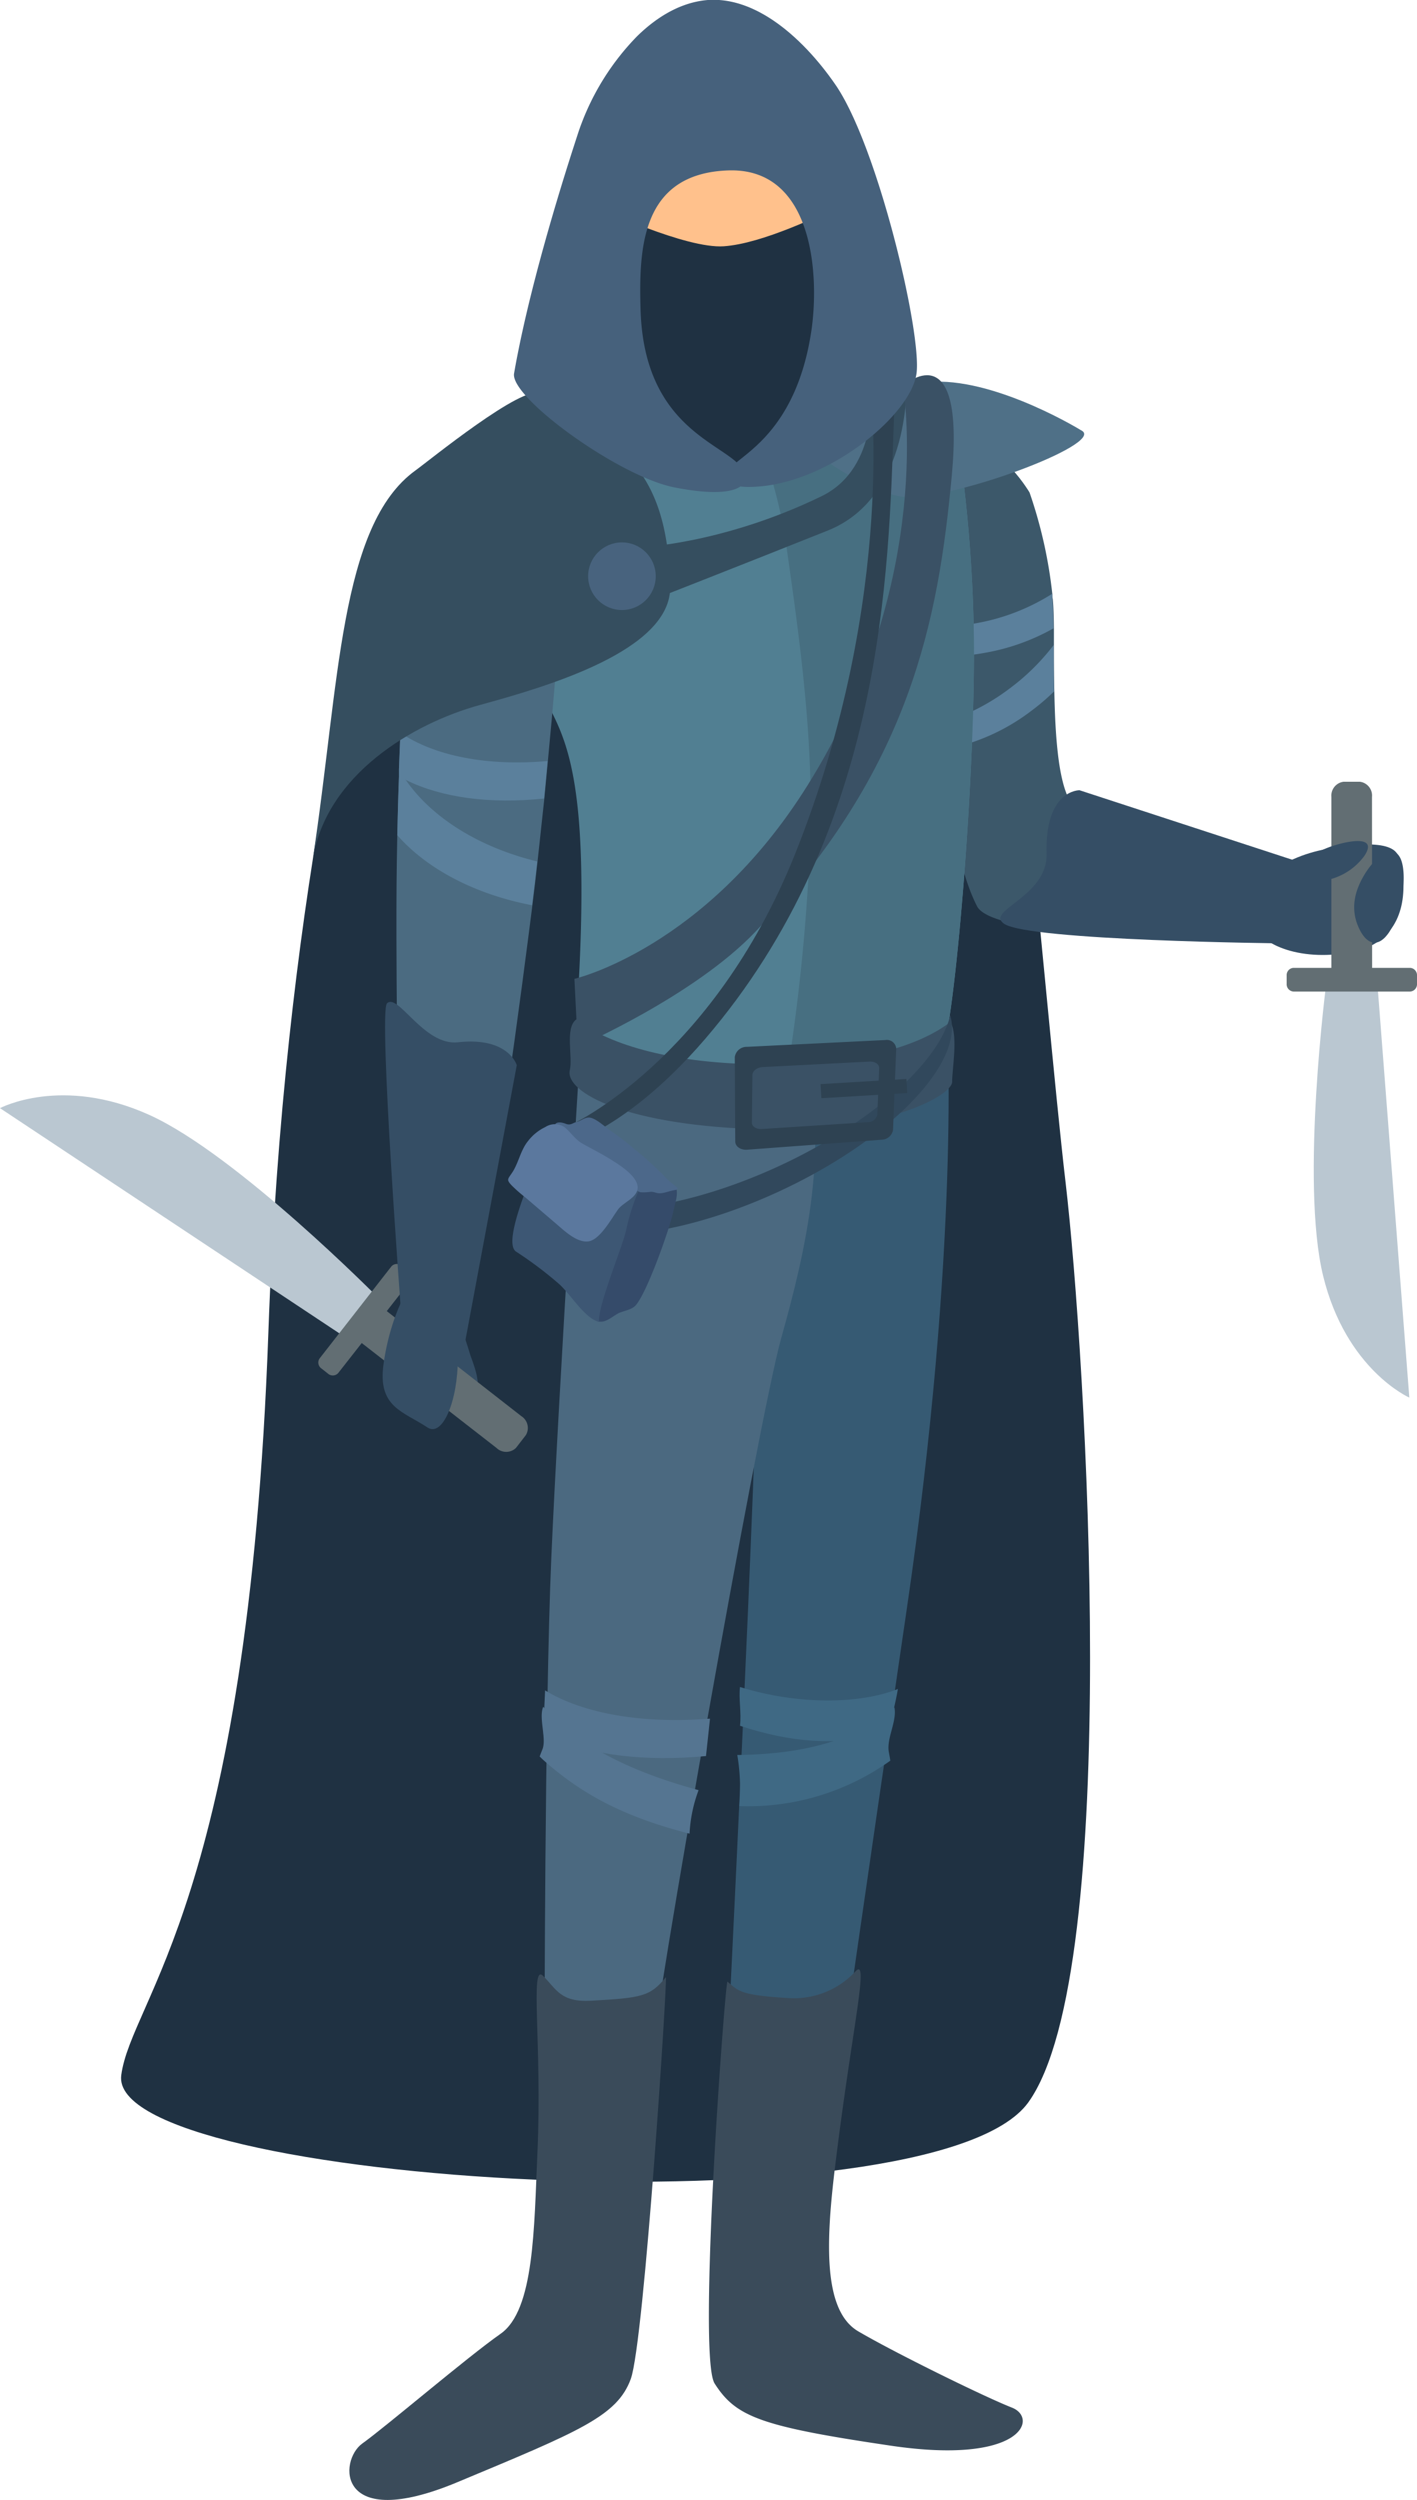 <svg xmlns="http://www.w3.org/2000/svg" viewBox="0 0 208.72 368.15"><defs><style>.cls-1{fill:#1f3142;}.cls-2{fill:#354e65;}.cls-3{fill:#365a73;}.cls-4{fill:#bac7d1;}.cls-5{fill:#626e73;}.cls-6{fill:#3c586a;}.cls-7{fill:#5b809c;}.cls-8{fill:#4b6980;}.cls-9{fill:#517f92;}.cls-10{fill:#476f81;}.cls-11{fill:#4f7087;}.cls-12{fill:#ffc18c;}.cls-13{fill:#3a4b5a;}.cls-14{fill:#4b6b81;}.cls-15{fill:#557591;}.cls-16{fill:#3f6984;}.cls-17{fill:#354e5f;}.cls-18{fill:#48637e;}.cls-19{fill:#3a5165;}.cls-20{fill:#2e4252;}.cls-21{fill:#31485c;}.cls-22{fill:#3d5774;}.cls-23{fill:#354b6a;}.cls-24{fill:#4c688a;}.cls-25{fill:#5b789e;}.cls-26{fill:#46617c;}</style></defs><g id="Layer_2" data-name="Layer 2"><g id="Layer_1-2" data-name="Layer 1"><path class="cls-1" d="M69.62,66.92s-10.84,4-13.83,14S41.79,133,39.53,196.23c-3,83.72-20.18,98.17-21.67,109.39-2.17,16.25,119.66,23.42,133.61,4s8.47-110.13,5.48-135.54-9.2-105.9-14.07-107.52S73,64.42,69.62,66.92Z"/><path class="cls-2" d="M69.26,206.52c-2.27,1.45-4-5-4.22-6.16-.31-1.31-.94-8.23,1.29-7.56,1.07.32,2.65,5.83,3,6.93C70,201.53,71.39,205.16,69.26,206.52Z"/><path class="cls-2" d="M206.05,126.55c-.2-3.17-7.45-2.19-11.19-1.41-7.17,1.49-12,6.06-10.73,10.21s8.05,6.31,15.21,4.82c5.44-1.14,7.87-5.39,7.31-11.29C206.57,128.1,206.09,127.17,206.05,126.55Z"/><path class="cls-3" d="M139.51,150.64s2,32.39-6,86.71c-6.4,43.61-9.47,65.28-9.47,65.28H107.12s4.48-89.7,4.48-107.14,6.48-41.86,6.48-41.86Z"/><path class="cls-4" d="M55.84,191.26S34.93,170.05,22,164.2s-22-1-22-1l51.24,34Z"/><path class="cls-5" d="M51.7,196.56l3.68-4.71,21.41,16.71a2.06,2.06,0,0,1,.67,2.79L76,213.24a2.06,2.06,0,0,1-2.87,0Z"/><path class="cls-5" d="M47.36,201.55a1.06,1.06,0,0,1-.29-1.48l10.58-13.56a1.07,1.07,0,0,1,1.51-.09l1,.75a1.06,1.06,0,0,1,.29,1.48L49.82,202.21a1.07,1.07,0,0,1-1.51.09Z"/><path class="cls-6" d="M187,137.81c-.94,0-40.34,1.17-43.1-4.37-3-5.9-4.13-15.36-4.59-23.14-.08-1.39-.14-2.73-.18-4-.17-5.31,0-9.12,0-9.12v-.48c0-.75,0-2.32,0-4.38.11-8.3.69-24.4,3.74-25.79,4.11-1.87,8.78,6,8.78,6A68,68,0,0,1,155,87.44c0,.26,0,.53.07.78.11,1.14.15,2.62.17,4.32,0,.76,0,1.57,0,2.41,0,2.14,0,4.47.06,6.83.12,6.23.52,12.63,2.12,15.85.77,1.51,21.81,6.84,21.81,6.84s11.71,2.5,11.22,3.25C183.77,137.67,186.85,137.81,187,137.81Z"/><path class="cls-7" d="M155.2,95c0,2.14,0,4.47.06,6.83a32.46,32.46,0,0,1-3.35,2.86,30.29,30.29,0,0,1-12.57,5.66c-.08-1.39-.14-2.73-.18-4a31.68,31.68,0,0,0,9.51-4.92A32.46,32.46,0,0,0,155.2,95Z"/><path class="cls-7" d="M155,88.22c.11,1.14.15,2.62.17,4.32a31.53,31.53,0,0,1-10.26,3.63,34.29,34.29,0,0,1-5.79.54c0-.75,0-2.32,0-4.38a32.91,32.91,0,0,0,4.35-.49A31,31,0,0,0,155,87.44C155,87.7,155,88,155,88.22Z"/><path class="cls-8" d="M86.06,145s-3.86,61.42-4.85,84.34-1,72.26-1,72.26,16.44,3,16,.5S111.6,209.44,115.09,197s7.48-28.9,3-43.35S86.06,145,86.06,145Z"/><path class="cls-9" d="M74.66,69.16l16.7-23.67,25.16-1.25,24.67,21.18a217.5,217.5,0,0,1,2.24,27.29c.38,20.55-2.79,58.28-4.73,62.41-3.74,8-54.81,8.72-54.07-1,4.11-53.82-5.48-45-7-59.92S74.66,69.16,74.66,69.16Z"/><path class="cls-10" d="M143.43,92.71a217.5,217.5,0,0,0-2.24-27.29L116.52,44.24l-13.2.66.06.14c5.11,11.37,10.67,22.86,12.43,35.24,2.13,14.85,4.14,29.53,3.48,44.55a287.22,287.22,0,0,1-3.84,36.31c11.25-.5,21.64-2.59,23.25-6C140.64,151,143.81,113.26,143.43,92.71Z"/><path class="cls-11" d="M132.91,73.15c7,.71,29.74-7.71,26.47-9.7s-16.54-9.22-25.11-6.73-15.31,6.73-14.9,8.72S129.13,72.76,132.91,73.15Z"/><path class="cls-12" d="M124.06,31.78c0,14-5.76,22.43-17.94,22.43S88.93,45.82,88.93,31.78s6-24.66,18.19-24.66S124.06,17.75,124.06,31.78Z"/><path class="cls-13" d="M87.06,294.65C82.58,294.9,82,293,80,291s-.12,10.21-.84,26.1c-.5,11-.44,23.11-5.42,26.6s-16.88,13.67-20.37,16.16-3.92,13.18,14,5.7,23.54-9.72,25.54-15.2,5.45-59.53,5.17-59.17C95.78,294,94.59,294.24,87.06,294.65Z"/><path class="cls-13" d="M116.47,294.28a12.37,12.37,0,0,0,9.59-4c2-2-.57,8.41-3.06,28.84-1.33,10.93-1.82,21.16,3.43,24.23,5.42,3.18,18.62,9.66,22.61,11.22s1.45,8.46-17.78,5.62-22.86-4.24-26-9.17c-2.59-4.12,1.58-59.46,1.89-59.18C108.8,293.22,108.94,293.86,116.47,294.28Z"/><path class="cls-1" d="M88.31,30.66s12.7,6,18.31,5.61,14.2-4.49,18.69-6.73-.75,23.73-5.23,27.85-9.47,26.66-23.92,4.48C81.4,39.23,86.81,27.67,88.31,30.66Z"/><path class="cls-2" d="M67.44,200c0,6.33-2.24,11.71-4.49,10.22-3.53-2.36-7.31-2.95-6.47-9.22,1-7.48,4.51-14.45,7.47-14.45S67.44,193.64,67.44,200Z"/><path class="cls-4" d="M195.39,144.53s-3.87,29.53-.5,43.36,12.7,17.94,12.7,17.94l-4.73-61.3Z"/><path class="cls-5" d="M202.11,144.53h-6V117.37a2.06,2.06,0,0,1,1.8-2.24h2.39a2.05,2.05,0,0,1,1.79,2.24Z"/><path class="cls-5" d="M208.72,144.89a1.08,1.08,0,0,1-1,1.14h-17.2a1.08,1.08,0,0,1-1-1.14v-1.22a1.07,1.07,0,0,1,1-1.13h17.2a1.08,1.08,0,0,1,1,1.13Z"/><path class="cls-14" d="M82,97.19s-.45,6.07-1.3,14.89c-.15,1.73-.34,3.59-.52,5.52-.32,2.93-.65,6-1,9.27-.23,2.12-.49,4.27-.76,6.45-.18,1.41-.36,2.83-.54,4.23-2.6,20.19-6,44.48-9.64,58.06C66.76,201,60,195.37,59.71,191c-1.49-25.53-1.31-58.3-1.31-58.3s0-3.94.12-9.68c.06-2.58.13-5.56.25-8.7,0-.37,0-.74,0-1.12.06-1.72.14-3.48.21-5.28.47-10.3,1.3-21.09,2.77-26.43C63,77,69.61,66.92,69.61,66.92s4.49-2.25,8.61-.38S82,97.19,82,97.19Z"/><path class="cls-7" d="M79.13,126.87c-.23,2.12-.49,4.27-.76,6.45C70,131.72,62.9,128,58.52,123c.06-2.58.13-5.56.25-8.7,0-.37,0-.74,0-1.12.32.57.66,1.14,1,1.69C63.62,120.44,70.58,124.79,79.13,126.87Z"/><path class="cls-7" d="M80.66,112.08c-.15,1.73-.34,3.59-.52,5.52-8,.85-15.15-.15-20.31-2.71-.35-.18-.71-.37-1.06-.57,0-.37,0-.74,0-1.12.06-1.72.14-3.48.21-5.28C64,111.35,71.81,112.87,80.66,112.08Z"/><path class="cls-15" d="M104.58,253.11c-.17,1.73-.39,3.59-.59,5.51-8.91.86-17-.15-22.75-2.7-.4-.18-.8-.38-1.19-.57,0-.37,0-.75,0-1.12.07-1.72.16-3.48.24-5.28C85.9,252.38,94.66,253.9,104.58,253.11Z"/><path class="cls-15" d="M102.9,263.64a21.1,21.1,0,0,0-1.33,6.41c-9.74-2.49-15.72-5.82-21-10.37-.37-.32-.73-.65-1.08-1,.13-.35.27-.7.41-1.05.63-1.59-.57-4.6.11-6.26C84.79,256.68,92.11,260.72,102.9,263.64Z"/><path class="cls-16" d="M109,248.45c-.22,1.72.23,3.79,0,5.71,7.59,2.52,14.18,2.85,19.76,1.44.39-.1,1.35,0,1.73-.13.08-.36.59-.94.65-1.31.31-1.69.82-3.65,1.12-5.42C126.63,251,117.44,251.09,109,248.45Z"/><path class="cls-16" d="M108.6,258.46a29.87,29.87,0,0,1,.3,7.53A36,36,0,0,0,130,260.08c.38-.25.77-.51,1.14-.78-.06-.43-.14-.85-.22-1.28-.36-2,1.22-4.51.83-6.56C126.47,256,119.07,258.35,108.6,258.46Z"/><path class="cls-17" d="M79.52,58C77.17,56.44,63,68,61.2,69.28,50,77.38,50,100.74,46.07,126.53c2-12.46,14.78-20,24.57-22.69s28.28-8,28.08-17.49C98.34,68.16,90.46,65,79.52,58Z"/><path class="cls-17" d="M94.1,80.62s12.25-.42,26.91-7.54c8.72-4.23,7.29-16.25,7.29-16.25l5.23-.94s.87,17.26-11.59,22.24S94.85,88.84,94.85,88.84Z"/><circle class="cls-18" cx="91.61" cy="84.86" r="4.98"/><path class="cls-19" d="M140,150.51c-5,3.81-13.91,6.23-27.23,6.23s-23-2.79-27.9-6.6c-1.69,1.3-.47,5.47-.94,7.47-.74,3.24,8.23,8.23,28.66,8.72,17.85.44,27.66-5,27.66-7C140.2,157.79,141.19,152.5,140,150.51Z"/><path class="cls-2" d="M206.31,133.2c.51-2.07,1-7.09-1-7.75-1.44-.48-3.33,1.75-4.22,3.18-1.4,2.25-2.22,4.86-1.1,7.65,1.22,3,3.07,3.39,4.67.94A13.46,13.46,0,0,0,206.31,133.2Z"/><path class="cls-19" d="M133,56.84s5,28.39-14.07,58.85c-15,24-34.32,28.47-34.32,28.47l.5,10s17.09-7.42,26.16-16.94C134.09,113.26,138.2,91.46,140.2,70S133,56.84,133,56.84Z"/><path class="cls-20" d="M128.11,55.7s4.3,31.77-11,70.08C104.89,156.28,84,165.71,84,165.71l-.62,2.87c-2.07.36,7.64-.66,20.43-15.51,26.53-30.84,27.05-69.13,27.84-90.64S128.11,55.7,128.11,55.7Z"/><path class="cls-21" d="M114.4,171.89c-17,7.75-33.1,8.37-36.06,1.38-.08-.2-.15-.41-.22-.62a6.9,6.9,0,0,0,.22,4.36c3,7,19.1,6.37,36.06-1.38,16.47-7.53,27.65-19,25.57-26.08C138.29,156.49,128.2,165.58,114.4,171.89Z"/><path class="cls-20" d="M130.4,153.17l-20.35,1a1.76,1.76,0,0,0-1.82,1.52l.07,12.41c0,.75.79,1.29,1.76,1.22l19.79-1.47a1.74,1.74,0,0,0,1.69-1.42l.47-12A1.38,1.38,0,0,0,130.4,153.17Zm-1.17,11a1.42,1.42,0,0,1-1.43,1.1l-15.56,1c-.83.06-1.49-.36-1.49-.94l.08-7c0-.61.69-1.14,1.53-1.18l15.79-.81c.78,0,1.38.41,1.35,1Z"/><rect class="cls-20" x="120.9" y="159.29" width="12.67" height="2.08" transform="translate(-9.35 7.89) rotate(-3.43)"/><path class="cls-22" d="M80,168.93c-1.49,3.74-6.07,13.95-4,15.39a56.2,56.2,0,0,1,6.42,4.84c1.82,1.7,3.72,5,5.85,5.54,1.12-4,7.71-14.63,7.61-19-3.55-3-7.12-6.71-11-9.06C82.29,165.09,81.41,165.41,80,168.93Z"/><path class="cls-23" d="M92.23,181.15c-.5,2.4-4.14,11-4,13.47,1,.22,2-.77,2.88-1.22.74-.35,1.84-.48,2.45-1.08,1.65-1.66,5.15-11.52,5.64-14,.18-.93.86-2.75.27-3.55-.46-.63-2.35-.59-3-.6-1.55,0-2.1.31-2.84,2.27A31.34,31.34,0,0,0,92.23,181.15Z"/><path class="cls-24" d="M86.9,164.6c1,.15,2.34,1.49,3.25,2.08a32.53,32.53,0,0,1,3.2,2.47A48.45,48.45,0,0,1,98,173.37c1.13,1.25,2.44,1.71,1.47,1.88s-1.38.4-2.12.48c-.59.07-.95-.23-1.51-.21a6.83,6.83,0,0,1-1.55.06c-1.28-.54-2.31-2-3.41-3a37.65,37.65,0,0,0-4.5-3.28c-.92-.58-4.11-1.85-4.58-3.15-.34-.94.65-1,1.52-.65.7.27,1-.08,1.44-.21C85.52,165.15,86.13,164.49,86.9,164.6Z"/><path class="cls-25" d="M85.75,168.4c-1-.56-1.72-1.7-2.63-2.42a2.56,2.56,0,0,0-2.79,0,7,7,0,0,0-2.5,2c-1.18,1.42-1.42,3.27-2.41,4.75-.63.93-.85,1-.06,1.84a22,22,0,0,0,2.06,1.81l4.49,3.84c1.18,1,3,2.79,4.71,2.61S90,179.57,91,178.17c.83-1.21,3.35-1.88,2.86-3.74-.38-1.4-2.47-2.78-3.63-3.5C88.78,170,87.27,169.25,85.75,168.4Z"/><path class="cls-2" d="M59.09,193.49S55.75,149.05,57,147.77c1.62-1.62,5.42,6.29,10.46,5.73,7.45-.83,8.66,3.37,8.66,3.37L68.44,198l-4,2.93Z"/><path class="cls-2" d="M188.66,138.93s-37-.38-40.74-2.87c-2.93-1.95,6.43-3.95,6.24-10.34-.27-9.44,4.85-9.34,4.85-9.34L191.52,127l.13,4.41Z"/><path class="cls-2" d="M201,126c2.22-3.42-3.59-1.89-5.5-1.13-3.73,1.46-7.19,4.84-5.35,6.14.58.4,4.73-1.36,5.52-1.45A9.15,9.15,0,0,0,201,126Z"/><path class="cls-26" d="M93.84,5.34A37.18,37.18,0,0,0,85,20.07C84.33,22.16,78.24,40.5,75.72,55,75.1,58.51,91.1,70.15,99.33,71.78c8.51,1.68,11.21,0,10.28-2.25-1.72-4.14-14.75-5.53-15.26-24-.25-9,.12-19.93,12.83-20.43S120.76,40.75,119.47,49c-2.14,13.7-9.25,17.44-11.35,19.43s-1.5,3.74,4.11,3.18C122.79,70.53,134.2,60.94,135,55s-5.73-33.63-12-42.61C119,6.6,112-.53,104.27,0,100.38.31,96.84,2.4,93.84,5.34Z"/></g></g></svg>